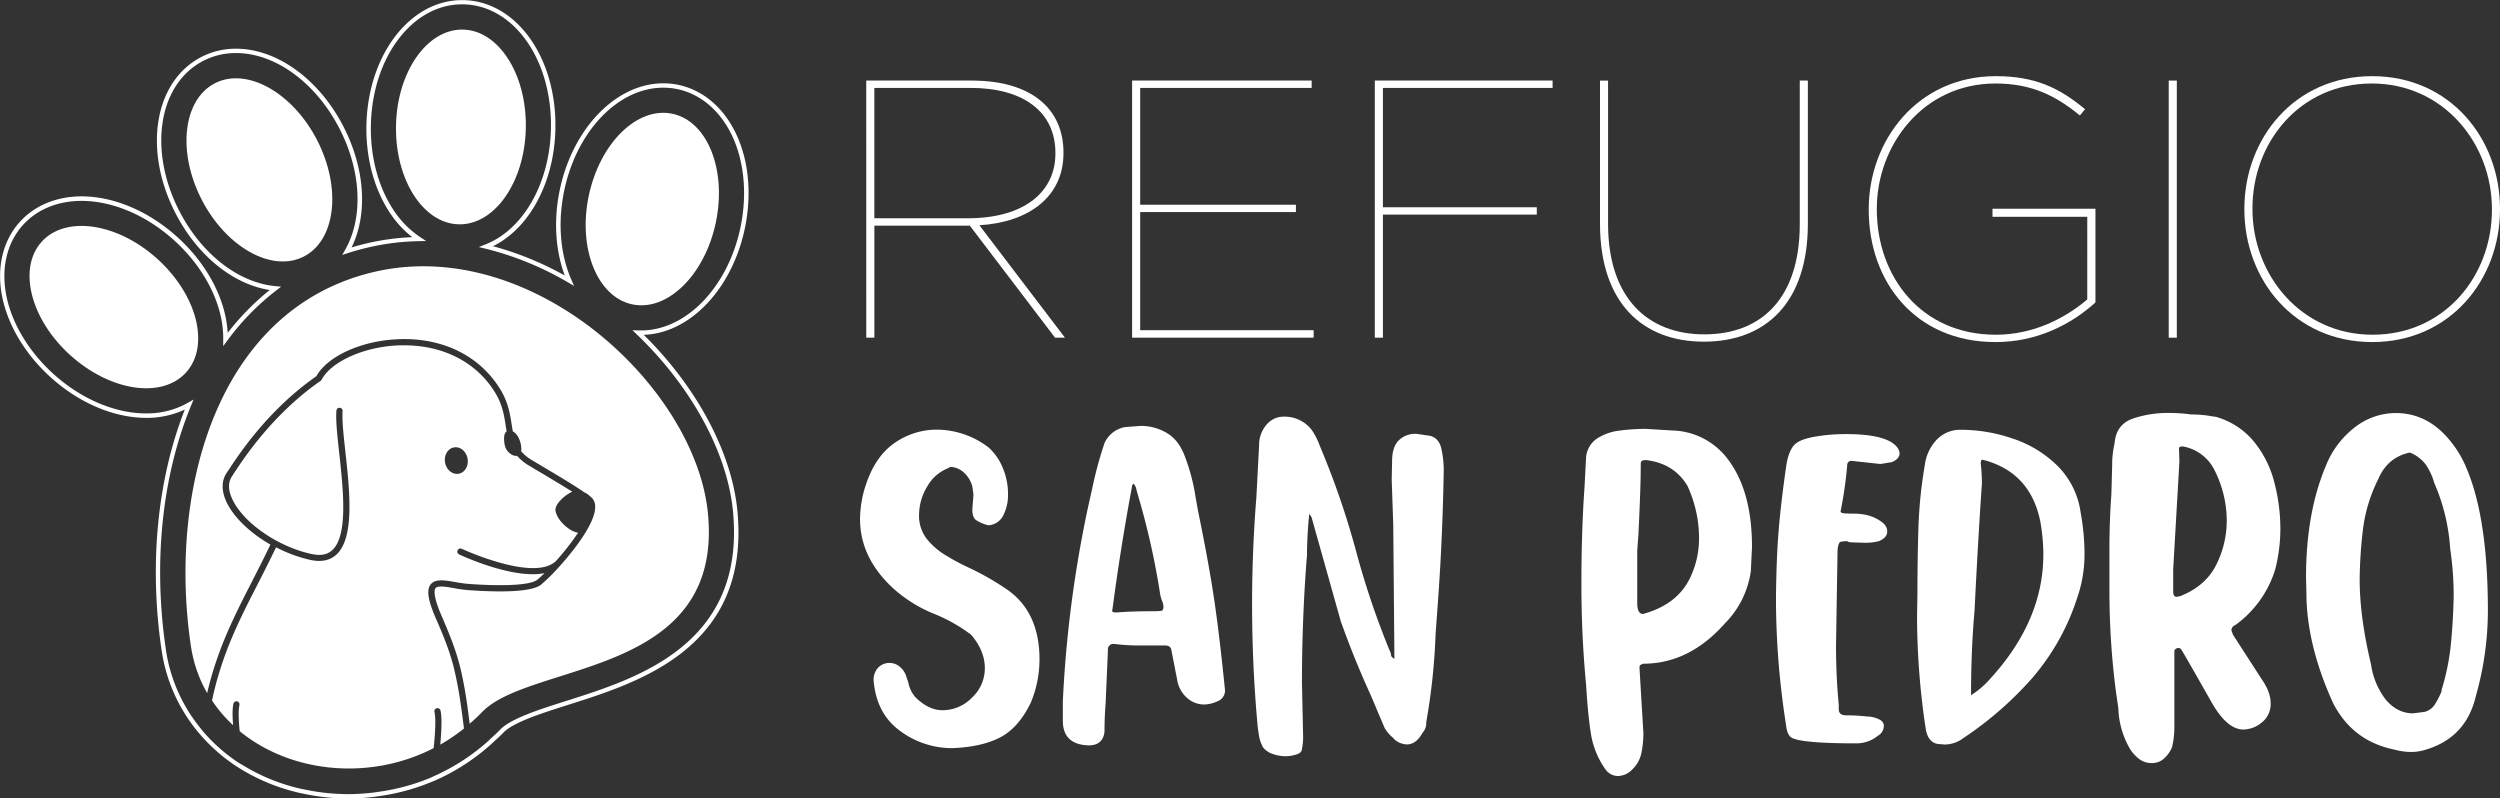<svg id="Capa_1" data-name="Capa 1" xmlns="http://www.w3.org/2000/svg" viewBox="0 0 1100 351.32"><rect x="0" y="0" width="1100" height="351.32" fill="#333333" stroke="none"/><defs><style>.cls-1{fill:#fff;}.cls-2{fill:none;}</style></defs><path class="cls-1" d="M165.28,466.38c-17.53-15.89-40.34-19.3-50.93-7.61s-5,34.06,12.57,49.94,40.34,19.3,50.94,7.6S182.82,482.27,165.28,466.38Z" transform="translate(-96 -352.42)"/><path class="cls-1" d="M229.72,465.28c14-7.21,16.64-30.12,5.82-51.17s-31-32.26-45-25.05-16.64,30.12-5.82,51.16S215.69,472.49,229.72,465.28Z" transform="translate(-96 -352.42)"/><path class="cls-1" d="M327.36,408.88c.5-23.66-11.89-43.11-27.66-43.44s-29,18.59-29.46,42.25,11.89,43.1,27.66,43.43S326.86,432.54,327.36,408.88Z" transform="translate(-96 -352.42)"/><path class="cls-1" d="M374.21,486.34c15.43,3.24,31.9-12.9,36.76-36.06s-3.7-44.56-19.14-47.81-31.9,12.9-36.77,36.06S358.77,483.09,374.21,486.34Z" transform="translate(-96 -352.42)"/><path class="cls-1" d="M423.71,453c2.88-13.69,2-27.5-2.61-38.89-5.21-13-14.9-21.88-26.59-24.34a32.58,32.58,0,0,0-6.68-.69c-20.66,0-39.8,19.69-45.51,46.81-2.78,13.24-2,26.6,2.18,37.77a138.72,138.72,0,0,0-31.59-12.91c16.06-7.87,27-28.14,27.46-51.55.66-31.32-17.09-56.24-40.4-56.73h-.67c-22.95,0-41.43,24.16-42.07,55-.3,14,3.17,27.39,9.76,37.73a45.27,45.27,0,0,0,10.39,11.57A107.56,107.56,0,0,0,258,459.35c-2.46.57-4.91,1.22-7.3,1.93,7.2-14.62,5.91-34.71-3.55-53.12-10.71-20.84-29.27-34.31-47.28-34.31a33,33,0,0,0-15.24,3.63c-20.74,10.66-25.77,40.83-11.45,68.69,9.55,18.59,25.28,31.35,41.5,33.86a111.4,111.4,0,0,0-18.5,18.87,47.65,47.65,0,0,0-1.41-9.16c-3-11.9-10.35-23.62-20.72-33-12.57-11.39-27.93-17.92-42.15-17.92-11,0-20.61,4-27.17,11.22-8,8.86-10.66,21.73-7.23,35.32,3,11.9,10.35,23.62,20.72,33,12.56,11.39,27.93,17.92,42.15,17.92a39.5,39.5,0,0,0,16.95-3.66c-12.16,30.91-15.78,68.41-10.2,106a72.68,72.68,0,0,0,14.3,33.73c.43.57.89,1.13,1.34,1.69a76.37,76.37,0,0,0,18.84,16.55c.58.37,1.18.71,1.77,1.06A86,86,0,0,0,228,701.34c.52.12,1.06.21,1.59.32A92.52,92.52,0,0,0,260.88,703c.54-.06,1.07-.17,1.6-.24a93.69,93.69,0,0,0,22.66-6c.6-.25,1.21-.46,1.81-.72a93.05,93.05,0,0,0,25.27-16.27c.42-.38.82-.79,1.24-1.17,1.34-1.25,2.73-2.45,4-3.79,4.41-4.6,16.73-8.51,28.64-12.29,31.91-10.11,80.12-25.38,74.35-85.37-2.46-25.61-17.81-54.39-41.21-77.41C399.52,499.1,418.11,479.62,423.71,453Zm-46.85,44.82-2.6-.11,1.88,1.8c24.05,23,39.89,52.09,42.37,77.87,5.62,58.42-41.69,73.41-73,83.33-12.15,3.85-24.71,7.83-29.47,12.79-1.34,1.41-2.79,2.68-4.21,4-.45.41-.87.85-1.32,1.25a91.29,91.29,0,0,1-23.19,15c-.61.27-1.2.59-1.81.85a91.56,91.56,0,0,1-23.13,6.24c-.53.08-1.06.18-1.59.24a93.4,93.4,0,0,1-11.4.76,94.78,94.78,0,0,1-19.6-2.08c-.53-.11-1.06-.2-1.58-.32a83.82,83.82,0,0,1-25.35-10.33c-.57-.36-1.18-.67-1.75-1a74.64,74.64,0,0,1-15.68-13.76c-.51-.59-1-1.22-1.46-1.83A70.61,70.61,0,0,1,169,638.3c-5.68-38.22-1.75-76.37,11.07-107.42l1.1-2.67-2.5,1.45a36.64,36.64,0,0,1-18.36,4.66c-13.74,0-28.62-6.34-40.84-17.41-10.08-9.13-17.23-20.51-20.14-32-3.25-12.94-.78-25.16,6.8-33.52,6.18-6.82,15.31-10.58,25.71-10.58,13.73,0,28.62,6.34,40.84,17.41,10.08,9.14,17.23,20.51,20.13,32a44.79,44.79,0,0,1,1.4,11.51l0,3,1.81-2.45a109.69,109.69,0,0,1,21.7-22.2l2-1.53-2.51-.23c-16.39-1.51-32.6-14.19-42.32-33.09-13.81-26.89-9.16-55.9,10.61-66.06a31,31,0,0,1,14.34-3.41c17.28,0,35.16,13.05,45.54,33.25,9.62,18.73,10.56,39.19,2.46,53.38l-1.26,2.2,2.41-.78c3.06-1,6.23-1.86,9.42-2.6a106.25,106.25,0,0,1,21.92-2.68l3.16-.06-2.64-1.74a41.93,41.93,0,0,1-12.21-12.69c-6.38-10-9.74-23-9.45-36.64.62-29.76,18.24-53.07,40.1-53.07h.65c22.2.47,39.11,24.5,38.47,54.72-.5,23.9-12.09,44.36-28.85,50.93l-2.89,1.13,3,.73A137.34,137.34,0,0,1,346,476.71l2.58,1.51-1.19-2.75c-.21-.48-.42-1-.61-1.46-4.42-11-5.31-24.44-2.52-37.75C349.76,410,368.09,391,387.83,391a30.78,30.78,0,0,1,6.28.65c11,2.32,20.21,10.76,25.17,23.15,4.42,11,5.31,24.44,2.51,37.75C416.16,479.37,397.05,498.63,376.86,497.78Z" transform="translate(-96 -352.42)"/><path class="cls-1" d="M477.15,387.87h46.22c14.7,0,25.53,3.72,32.48,10.66,5.17,5.18,8.08,12.29,8.08,21v.33c0,19.07-15.19,30.38-37,31.67L564.58,501h-4.36l-37.5-49.29h-42V501h-3.56Zm44.44,60.6c26.18,0,38.79-12.44,38.79-28.44v-.32c0-17.94-13.9-28.61-37.33-28.61H480.71v57.37Z" transform="translate(-96 -352.42)"/><path class="cls-1" d="M594.13,387.87h79v3.23H597.68v51.39H666.2v3.23H597.68v52H674V501H594.13Z" transform="translate(-96 -352.42)"/><path class="cls-1" d="M700.92,387.87h78.22v3.23H704.48v52.52h67.71v3.23H704.48V501h-3.56Z" transform="translate(-96 -352.42)"/><path class="cls-1" d="M800,450.89v-63h3.55v63c0,32.49,17.3,48.65,42.35,48.65,25.37,0,42-16.16,42-48.48V387.87h3.56v63c0,34.59-18.43,51.88-45.74,51.88C818.71,502.77,800,485.64,800,450.89Z" transform="translate(-96 -352.42)"/><path class="cls-1" d="M918.24,444.75v-.32c0-30.22,21.49-58.5,55.92-58.5,17.28,0,28,5.17,39.26,14.54l-2.26,2.75c-10.5-8.56-21-14.06-37.17-14.06-31.83,0-52.19,27.15-52.19,55.11v.32c0,29.41,19.39,55.11,52.36,55.11,16.8,0,30.7-7.44,40.24-15.51V447.82H972.7v-3.55H1018v41.21c-10.67,9.7-25.7,17.45-44,17.45C938.6,502.93,918.24,476.27,918.24,444.75Z" transform="translate(-96 -352.42)"/><path class="cls-1" d="M1050.24,387.87h3.56V501h-3.56Z" transform="translate(-96 -352.42)"/><path class="cls-1" d="M1083.52,444.59v-.32c0-30.87,22-58.34,56.24-58.34S1196,413.4,1196,444.27v.32c0,30.87-22,58.34-56.24,58.34S1083.52,475.46,1083.52,444.59Zm108.93.16v-.32c0-28.92-21.34-55.27-52.85-55.27-31.67,0-52.52,25.86-52.52,54.95v.32c0,28.93,21.33,55.27,52.84,55.27C1171.6,499.7,1192.45,473.84,1192.45,444.75Z" transform="translate(-96 -352.42)"/><path class="cls-1" d="M491.93,673.94q-10.35-7.61-11.54-22.14a8,8,0,0,1,1.71-5.3,6.95,6.95,0,0,1,9.83-.68,9,9,0,0,1,3,4.78l.69,2a14.26,14.26,0,0,0,3.07,6.5q5.82,5.82,12,5.82a18,18,0,0,0,13-5.56,17.6,17.6,0,0,0,5.64-12.91q0-7.69-6-14.71a70.3,70.3,0,0,0-15.91-9.06,61.18,61.18,0,0,1-18.29-11.28q-14.72-13.51-14.71-30.61a48.89,48.89,0,0,1,2.91-16.07q4.28-12.13,12.74-17.7a32.32,32.32,0,0,1,18-5.56,38,38,0,0,1,22.74,7.7,24.22,24.22,0,0,1,6.41,9.15,29.33,29.33,0,0,1,2.31,11.37,19.74,19.74,0,0,1-2.39,10.08A7.77,7.77,0,0,1,535.1,582a7.58,7.58,0,0,1-4.27,1.54,18.4,18.4,0,0,1-5.3-2.23c-1.14-.79-1.71-2.39-1.71-4.78l.51-6.5-.51-3.59a12.47,12.47,0,0,0-3.33-5.73,9.37,9.37,0,0,0-5.73-2.82,2.09,2.09,0,0,0-1.54.51,18.21,18.21,0,0,0-9.32,8.21A24.06,24.06,0,0,0,500.39,579a16.44,16.44,0,0,0,3.25,10.35,31.23,31.23,0,0,0,8.38,7.35,100.79,100.79,0,0,0,11.11,5.89A121.44,121.44,0,0,1,539.38,612q14,9.91,14,30.61a49.63,49.63,0,0,1-3.76,18.81q-5.31,11.11-13.43,15.39t-21.11,4.78A38.18,38.18,0,0,1,491.93,673.94Z" transform="translate(-96 -352.42)"/><path class="cls-1" d="M563.65,669.58V661a524.87,524.87,0,0,1,11.29-86.34l1.54-6.85A171.47,171.47,0,0,1,582,547.33a12.34,12.34,0,0,1,9.06-7l7-.52a22.37,22.37,0,0,1,11.12,3q5.29,3,8,10a87.24,87.24,0,0,1,5,19.15l1,5.47q4.61,22.41,7,38.39T635,656.07a5,5,0,0,1-3.24,4.88,14.5,14.5,0,0,1-5.82,1.45,11.3,11.3,0,0,1-7.35-2.65,13.41,13.41,0,0,1-4.45-7.27l-2.73-14c-.23-1.37-1.14-2.05-2.74-2.05H597.34a90.84,90.84,0,0,1-11.12-.68,2.41,2.41,0,0,0-2.73,2.73l-1,23.09q-.51,6.32-.51,12.82-.69,6-7,6Q563.66,680,563.65,669.58Zm39.84-48.22q3.76,0,4-.42a2.93,2.93,0,0,0,.34-.77,2.72,2.72,0,0,0,.09-.69,7.27,7.27,0,0,0-.86-3.24l-.51-1.89a336,336,0,0,0-10.26-45.48c-.11-.45-.25-1-.42-1.71a5.36,5.36,0,0,0-1.12-2,.38.38,0,0,1-.08.26,2.29,2.29,0,0,1-.43.25q-5.13,27.36-8.72,54.55l-.17,1c0,.46.62.69,1.88.69Q593.93,621.36,603.49,621.36Z" transform="translate(-96 -352.42)"/><path class="cls-1" d="M655.9,684.12a8.71,8.71,0,0,1-4.19-2.91,16.65,16.65,0,0,1-1.88-6l-.34-2.05q-2.57-27-2.57-55,0-23.26,1.88-46.85l1.2-22.91a13.65,13.65,0,0,1,3.08-8.9,9.9,9.9,0,0,1,8-3.76,14.9,14.9,0,0,1,7.44,1.88,14.27,14.27,0,0,1,5.13,4.7,31.8,31.8,0,0,1,3,6.08l.69,1.7a359.61,359.61,0,0,1,15.47,45.31A357.85,357.85,0,0,0,708,640a2.53,2.53,0,0,0,.26,1.28,3.22,3.22,0,0,0,1.28,1l-.51-59-.68-19.83.17-8q0-6.33,2.9-9.24a10.4,10.4,0,0,1,7.7-2.91l6,.86q4.11,1,5.13,5.9a44.15,44.15,0,0,1,1,9.15q-.51,29.24-2.4,55.74l-1.19,16.41a278.91,278.91,0,0,1-4.11,38.81,6.47,6.47,0,0,1-1.71,4.79q-2.73,5-6.84,5a8.69,8.69,0,0,1-5.47-2.22,6.44,6.44,0,0,0-1.19-1.2,16.85,16.85,0,0,1-3.08-3.76l-6.16-14.54q-7.35-16.07-13.16-32.48L673.08,580l-1-1.53a179.93,179.93,0,0,0-1,18.64l-.17,1.53q-2.05,26.85-2.05,54.21l.51,23.59a24.87,24.87,0,0,1-.51,5.47c0,1.14-.83,2-2.48,2.48a15.52,15.52,0,0,1-4.53.77A17.23,17.23,0,0,1,655.9,684.12Z" transform="translate(-96 -352.42)"/><path class="cls-1" d="M802.54,691.13a37,37,0,0,1-6.67-16.76q-1.2-7.7-2-20.86-2.05-21.37-2.05-44,0-23.41,1.36-42.57l.69-13.17a11,11,0,0,1,4.79-8.37,23.06,23.06,0,0,1,9.91-3.51,87.89,87.89,0,0,1,11.46-.77l14.19.86a31.52,31.52,0,0,1,21.89,12.31q10.77,14,10.77,38.81l-.51,10.6A40.54,40.54,0,0,1,855,626.67q-15.74,17.77-35.91,17.78c-1,.34-1.56.65-1.62.94a5.67,5.67,0,0,0-.08,1.11l1.7,28.55a43.42,43.42,0,0,1-.85,8.55,13.63,13.63,0,0,1-3.93,7.27,9.14,9.14,0,0,1-6.33,3A6.79,6.79,0,0,1,802.54,691.13Zm36.59-83.44a39.87,39.87,0,0,0,4.45-18.64,55,55,0,0,0-5.13-22.91q-6-9.92-18.3-11.29a4.36,4.36,0,0,0-1.54.26c-.46.17-.68.66-.68,1.45q0,6.33-.34,15.3t-.69,15.82l-.51,6.84v23.25c0,3.2.85,4.79,2.56,4.79Q833.32,618.63,839.13,607.69Z" transform="translate(-96 -352.42)"/><path class="cls-1" d="M883.76,676.59q-1.54-1.53-1.89-5.13a357,357,0,0,1-4.44-55.91q.17-16.92,1.11-28.9t3.33-28.72q.87-6.33,3.25-9.32t10.26-4.19a80.46,80.46,0,0,1,12.83-1q15.72,0,21.2,4.44,2.39,2.05,2.39,4.11,0,2.22-3.25,3.76l-5.13.85-12.65-1.37a1.81,1.81,0,0,0-2,2,182.34,182.34,0,0,1-2.91,20.18c0,.57.69.88,2.05.94s2.68.09,3.94.09a24.93,24.93,0,0,1,6.07.76,18.21,18.21,0,0,1,5.72,2.66q2.74,1.88,2.74,4.44c0,1.83-1.25,3.25-3.76,4.28a24.22,24.22,0,0,1-5.81.68c-4.34-.11-6.67-.2-7-.26a2.59,2.59,0,0,1-1-.42,12.81,12.81,0,0,0-2.91.25c-.68.17-1.14,1.34-1.37,3.51l-.68,42.06q0,13.86,1.2,26v2.05c0,1.83,1.08,2.74,3.25,2.74a76.68,76.68,0,0,1,9.06.51,12.38,12.38,0,0,1,3.25.43,12.08,12.08,0,0,1,2.73,1.11,3.23,3.23,0,0,1,1.54,2.22,5.12,5.12,0,0,1-2.73,4.79A14.73,14.73,0,0,1,913,679.5Q886.67,679.5,883.76,676.59Z" transform="translate(-96 -352.42)"/><path class="cls-1" d="M949.75,679.84q-4.95,0-6.32-6a333.7,333.7,0,0,1-3.93-50.44l.17-9.58q0-14.88.42-28.81a203.16,203.16,0,0,1,2.83-28A19.92,19.92,0,0,1,947.19,547a14.25,14.25,0,0,1,11.29-5.48,71,71,0,0,1,23.5,4,50.44,50.44,0,0,1,19.58,12.14,35.76,35.76,0,0,1,9.92,20.27,103,103,0,0,1,1.71,18.46,59.12,59.12,0,0,1-3.42,19.67,101.48,101.48,0,0,1-19.66,34.79A154.25,154.25,0,0,1,960,677.1a13.83,13.83,0,0,1-8.38,2.91Zm22.06-28.9q23.25-25.47,23.26-54.54a84.16,84.16,0,0,0-1.37-14.7q-4.29-21-24.11-26.68l-1.37-.34c-.45,0-.68.63-.68,1.88a78.3,78.3,0,0,1,.51,8.55q-1.54,21.72-3.25,55.91-1.54,17.28-1.54,37.28A37.63,37.63,0,0,0,971.81,650.94Z" transform="translate(-96 -352.42)"/><path class="cls-1" d="M1037.64,686.68a17.74,17.74,0,0,1-4.27-4.45,37.87,37.87,0,0,1-5.31-18.29l-1-6.84a343.64,343.64,0,0,1-2.91-45.65v-18q0-11.46.86-23.77l.34-12.32a42.23,42.23,0,0,1,1-9.57l.16-1.2q1-7.7,8.21-10.08a48.27,48.27,0,0,1,15.39-2.4,74.78,74.78,0,0,1,10.09.68,49.7,49.7,0,0,1,9.4.86l1.37.17a33.53,33.53,0,0,1,16.59,10.69,46.2,46.2,0,0,1,9.06,17.86,80.25,80.25,0,0,1,2.74,20.7,73.22,73.22,0,0,1-2.23,17.78,47.4,47.4,0,0,1-17.61,24.62,2.54,2.54,0,0,0-1.71,2.22l.69,2,12.82,19.84q3.76,5.48,3.76,10.26a10.25,10.25,0,0,1-3.93,8.55,12.94,12.94,0,0,1-8,3.07q-7.17,0-13.85-11.62-13.17-23.25-13.68-23.77a1.64,1.64,0,0,0-1.19-.51c-1.14.23-1.71.74-1.71,1.54v33a38.4,38.4,0,0,1-1,9.06,13.53,13.53,0,0,1-3.5,5,7.43,7.43,0,0,1-5.05,2.05A9.33,9.33,0,0,1,1037.64,686.68Zm17.78-72q11.11-4.46,15.74-13.77a43.27,43.27,0,0,0,4.61-19.4,49.47,49.47,0,0,0-5.3-22.06,19.24,19.24,0,0,0-14-10.6c-1.14,0-1.71.28-1.71.85l.17,6-2.73,47.19v9.75c0,1.59.51,2.39,1.53,2.39Z" transform="translate(-96 -352.42)"/><path class="cls-1" d="M1149.46,682.23q-18.3-3.75-26.84-20.34-11.8-25.82-11.8-48.73l-.17-6.67q0-28.38,8.72-49.08a40.09,40.09,0,0,1,12.9-17.09,29.38,29.38,0,0,1,17.87-6.16q13.33,0,22.91,11a47.24,47.24,0,0,1,8.38,13.67q9.24,22.07,9.24,62.41a137.67,137.67,0,0,1-5.3,37.45q-4.29,18.3-22.06,23.59a20.83,20.83,0,0,1-6.33,1A28.27,28.27,0,0,1,1149.46,682.23Zm13.34-16.58a7.71,7.71,0,0,0,4.36-3,38.62,38.62,0,0,0,3.16-6.07v-.69a102,102,0,0,0,4.1-20.35q1-10.42,1.2-20.85a142.06,142.06,0,0,0-1.54-20.86,85.86,85.86,0,0,0-7-28.9,27.28,27.28,0,0,0-3.68-8,16,16,0,0,0-7.09-5.39q-9.75,2.05-13.85,11.63a67.92,67.92,0,0,0-6.67,21.46,200.93,200.93,0,0,0-1.54,22.65q0,16.59,5,37.45a33,33,0,0,0,6.5,15.56q5.13,6,12,6Z" transform="translate(-96 -352.42)"/><polygon class="cls-2" points="194.43 272.85 194.43 272.84 194.43 272.84 194.43 272.85"/><path class="cls-2" d="M296.06,645.53l0,.1Z" transform="translate(-96 -352.42)"/><path class="cls-2" d="M297.13,650q.57,2.61,1.09,5.58Q297.7,652.63,297.13,650Z" transform="translate(-96 -352.42)"/><path class="cls-2" d="M293.86,638.28l0,.05Z" transform="translate(-96 -352.42)"/><path class="cls-2" d="M208.59,609.62c2.73-5.34,5.56-10.9,8.42-16.9C214.15,598.72,211.32,604.28,208.59,609.62Z" transform="translate(-96 -352.42)"/><path class="cls-2" d="M300.64,672.62c-.4-3.37-.79-6.39-1.18-9.18C299.85,666.23,300.24,669.25,300.64,672.62Z" transform="translate(-96 -352.42)"/><path class="cls-1" d="M298.9,663.52c-.39-2.83-.8-5.39-1.23-7.82-.36-2-.72-3.84-1.09-5.56-.33-1.52-.68-3-1-4.37-.66-2.52-1.37-4.86-2.19-7.25-1.36-3.95-2.94-7.8-4.9-12.38-4.15-9.18-5-14-3-16.56s6.06-1.89,10.75-1.07a60.07,60.07,0,0,0,6,.84c16.09,1.16,27.38.45,30.18-1.85.84-.69,1.93-1.69,3.15-2.9a25.6,25.6,0,0,1-5.12.48c-13.8,0-31.68-8.36-32.43-8.71a1.34,1.34,0,0,1-.71-.77,1.32,1.32,0,0,1,.05-1.05,1.35,1.35,0,0,1,1.81-.66c1.32.61,32.41,14.75,41.63,5.18a109.33,109.33,0,0,0,9.54-12.24,10.65,10.65,0,0,1-4.36-2c-2.41-1.74-5.14-4.71-5.57-7.82-.37-2.7,4.15-6.87,7.38-8.22-3.65-2.34-7.35-4.54-12-7.32l-.33-.2c-2.21-1.31-4.52-2.67-6.94-4.13a21,21,0,0,1-5-4.15,3.82,3.82,0,0,1-2.44-.58,6.35,6.35,0,0,1-3-4.19c-.57-3.22-.29-5.18.84-6-.14-.82-.28-1.64-.41-2.48-.7-4.57-1.43-9.27-4.58-14.45-8.12-13.37-22.67-20.93-40.12-20.93l-1.89,0c-15.33.48-30.13,7-34.43,15.17l-.33.4c-20.82,14.42-33.56,33.69-37.74,40l-.14.2c-.46.7-.81,1.23-1,1.56-1.78,2.47-2,5.58-.54,9.24,4.17,10.71,20.12,22.06,35.57,25.29,3.8.8,6.69.25,8.83-1.69,7.11-6.44,4.89-26.62,3.11-42.84-.84-7.67-1.56-14.24-1.23-18.53a1.33,1.33,0,0,1,.48-1,1.3,1.3,0,0,1,1-.31,1.36,1.36,0,0,1,1.25,1.46c-.3,4.06.41,10.53,1.23,18,1.85,16.84,4.15,37.79-4,45.17-2.8,2.53-6.57,3.32-11.24,2.34a60.59,60.59,0,0,1-15.26-5.6c-2.78,5.81-5.49,11.14-8.25,16.53-8,15.58-15.49,30.29-19.83,50.38l-.11.51a60.36,60.36,0,0,0,9.27,10.88c-.34-4.46-.29-7.66.15-9.5a1.39,1.39,0,0,1,1.64-1,1.38,1.38,0,0,1,1,1.66c-.46,1.87-.44,5.65.06,10.92l.05.53c22.08,18.18,56.75,22.16,85.38,7.45l0-.34c.79-7.51.91-13.17.33-15.54a1.37,1.37,0,0,1,1-1.65,1.36,1.36,0,0,1,1.65,1c.61,2.5.57,7.8-.1,15A80.07,80.07,0,0,0,300.12,673l0-.34C299.69,669.31,299.3,666.31,298.9,663.52Zm-3.51-114.16c2.69-.71,5.49,1.26,6.25,4.42s-.78,6.29-3.47,7-5.48-1.26-6.25-4.41S292.71,550.08,295.39,549.36Z" transform="translate(-96 -352.42)"/><path class="cls-1" d="M407.5,578.4C402.14,522.66,330.26,456,260.9,472S169.79,568.23,180,636.68a59.17,59.17,0,0,0,7.15,20.71c4.47-19.25,11.79-33.59,19.54-48.75,2.79-5.46,5.53-10.83,8.29-16.6-9.76-5.61-17.17-13.08-19.89-20.07-1.75-4.51-1.45-8.6.87-11.83.24-.34.61-.89,1.1-1.64,4.24-6.43,17.1-25.9,38.12-40.53,5-9,20.32-15.82,36.6-16.32,19.26-.66,35.47,7.48,44.43,22.2,3.43,5.66,4.23,10.87,4.94,15.46.16,1,.32,2,.49,2.92,2.69,1.34,4.11,6.11,3.65,8.72a18,18,0,0,0,4.58,3.82c2.1,1.27,4.12,2.47,6.05,3.62l1.2.71c6,3.56,11,6.56,16.07,10a7,7,0,0,1,2.33,1.61l.11.06a5.41,5.41,0,0,1,2.25,4.47c.26,7.52-10.27,20.27-14.93,25.54v0l-.13.14a90.13,90.13,0,0,1-8.67,8.69c-4.42,3.63-19.89,3.34-32.11,2.47a62.81,62.81,0,0,1-6.27-.87c-3.51-.62-7.14-1.24-8.13,0-.67.87-1.13,3.76,3.21,13.46h0l.14.34s0,0,0,0l.07.16c6.14,14.35,8.76,22.15,11.59,45.69,1.87-1.61,3.7-3.28,5.45-5.11C329.46,643.49,414.44,650.55,407.5,578.4Z" transform="translate(-96 -352.42)"/></svg>